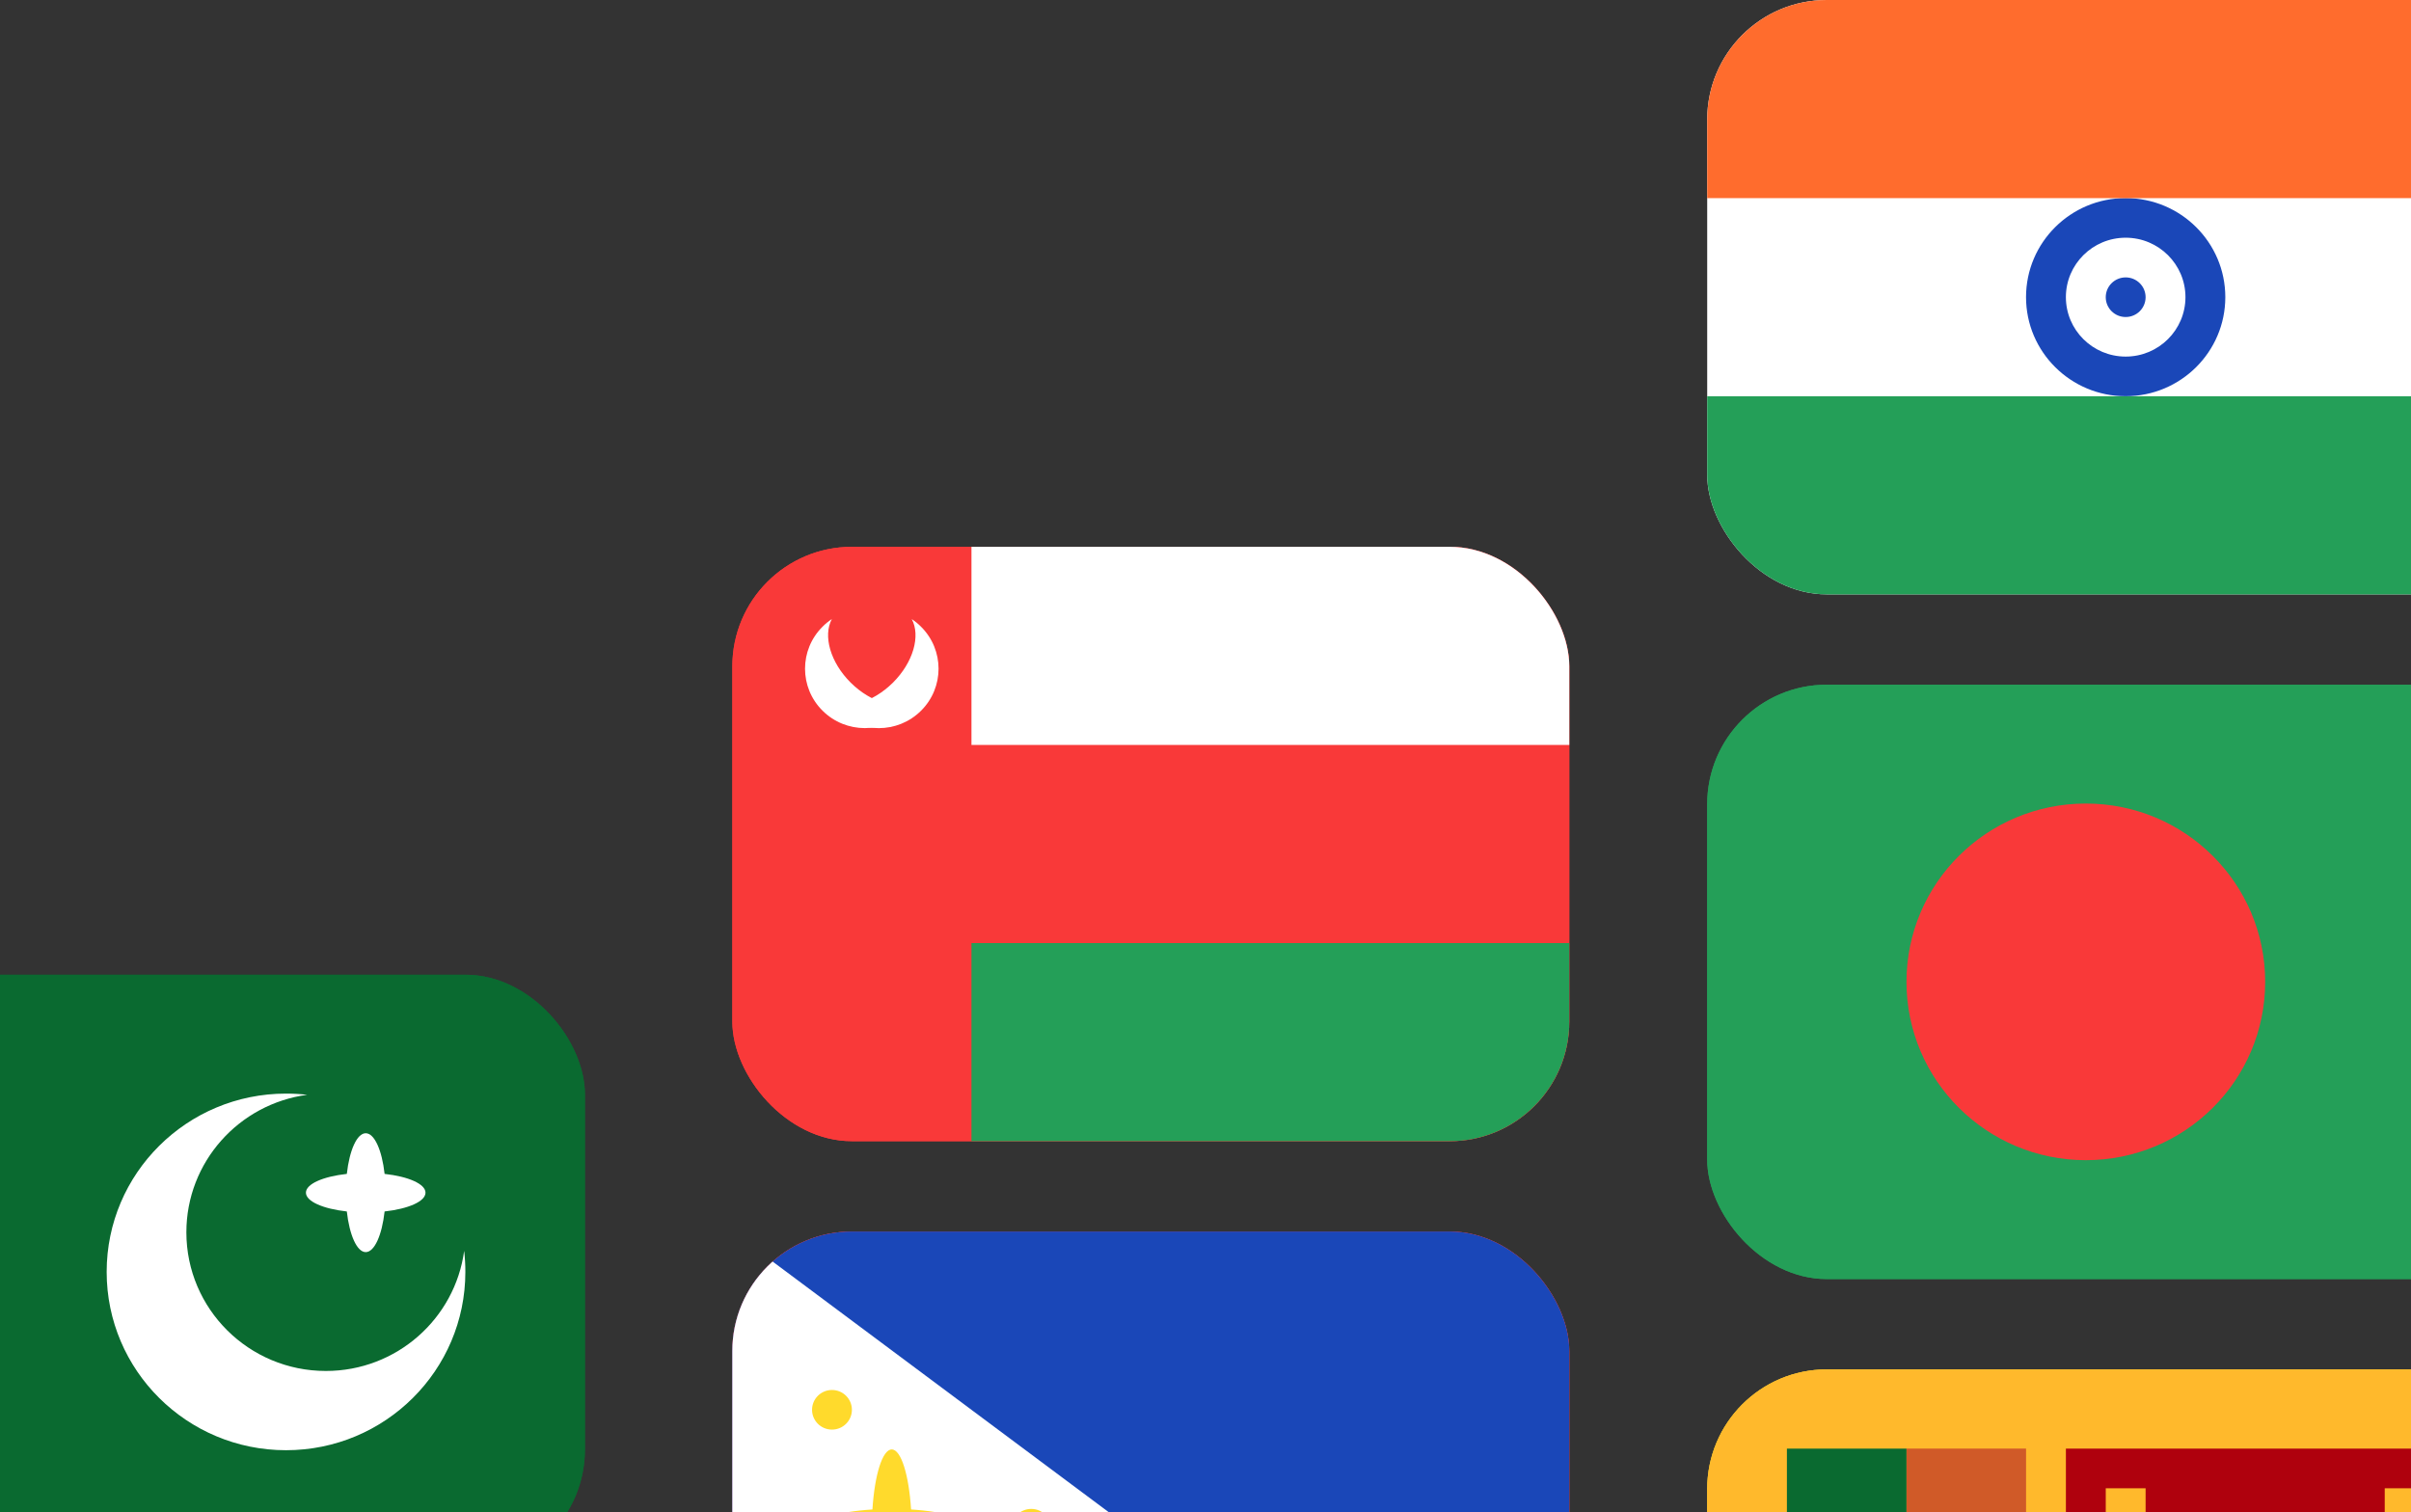 <svg xmlns:xlink="http://www.w3.org/1999/xlink" xmlns="http://www.w3.org/2000/svg" width="507" height="318" viewBox="0 0 507 318" fill="none">
<rect x="0" y="0" width="507" height="318" fill="#333333" stroke="none"/>
<g clip-path="url(#clip0_456_18507)">
<rect x="359" width="176" height="125" rx="25.143" fill="white"/>
<path fill-rule="evenodd" clip-rule="evenodd" d="M359 83.334H535V125.001H359V83.334Z" fill="#249F58"/>
<path fill-rule="evenodd" clip-rule="evenodd" d="M446.999 83.327C458.565 83.327 467.952 73.993 467.952 62.493C467.952 50.993 458.565 41.66 446.999 41.66C435.434 41.66 426.047 50.993 426.047 62.493C426.047 73.993 435.434 83.327 446.999 83.327ZM446.999 74.993C453.939 74.993 459.571 69.394 459.571 62.493C459.571 55.593 453.939 49.993 446.999 49.993C440.06 49.993 434.428 55.593 434.428 62.493C434.428 69.394 440.06 74.993 446.999 74.993Z" fill="#1A47B8"/>
<path d="M446.999 66.673C449.313 66.673 451.19 64.808 451.19 62.507C451.19 60.205 449.313 58.34 446.999 58.34C444.685 58.34 442.809 60.205 442.809 62.507C442.809 64.808 444.685 66.673 446.999 66.673Z" fill="#1A47B8"/>
<path fill-rule="evenodd" clip-rule="evenodd" d="M359 0H535V41.667H359V0Z" fill="#FF6C2D"/>
</g>
<g clip-path="url(#clip1_456_18507)">
<rect x="154" y="115" width="176" height="125" rx="25.143" fill="#F93939"/>
<path d="M313.238 115H170.762C161.505 115 154 122.462 154 131.667V223.333C154 232.538 161.505 240 170.762 240H313.238C322.495 240 330 232.538 330 223.333V131.667C330 122.462 322.495 115 313.238 115Z" fill="#F93939"/>
<path fill-rule="evenodd" clip-rule="evenodd" d="M204.285 198.334H329.999V240.001H204.285V198.334Z" fill="#249F58"/>
<path fill-rule="evenodd" clip-rule="evenodd" d="M204.284 115H329.998V156.667H204.284V115ZM192.349 147.525C191.888 148.217 191.36 148.858 190.757 149.467C185.837 154.35 177.875 154.35 172.972 149.467C168.061 144.592 168.061 136.675 172.972 131.8C173.576 131.183 174.23 130.658 174.925 130.2C173.04 133.7 174.59 139.3 178.898 143.575C183.206 147.842 188.829 149.392 192.358 147.517L192.349 147.525Z" fill="white"/>
<path fill-rule="evenodd" clip-rule="evenodd" d="M174.305 147.532C174.766 148.224 175.294 148.865 175.898 149.474C180.817 154.357 188.779 154.357 193.682 149.474C198.593 144.599 198.593 136.682 193.682 131.807C193.079 131.19 192.425 130.665 191.729 130.207C193.615 133.707 192.064 139.307 187.757 143.582C183.449 147.849 177.825 149.399 174.297 147.524L174.305 147.532Z" fill="white"/>
</g>
<g clip-path="url(#clip2_456_18507)">
<rect x="-53" y="205" width="176" height="125" rx="25.143" fill="#0A6A30"/>
<path d="M106.238 205H-36.238C-45.495 205 -53 212.462 -53 221.667V313.333C-53 322.538 -45.495 330 -36.238 330H106.238C115.495 330 123 322.538 123 313.333V221.667C123 212.462 115.495 205 106.238 205Z" fill="#0A6A30"/>
<path fill-rule="evenodd" clip-rule="evenodd" d="M80.877 254.783C80.324 259.75 78.749 263.333 76.905 263.333C75.061 263.333 73.485 259.75 72.932 254.783C67.937 254.233 64.333 252.667 64.333 250.833C64.333 249 67.937 247.433 72.932 246.883C73.485 241.917 75.061 238.333 76.905 238.333C78.749 238.333 80.324 241.917 80.877 246.883C85.872 247.433 89.476 249 89.476 250.833C89.476 252.667 85.872 254.233 80.877 254.783ZM-53 205H-2.714V330H-53V205Z" fill="white"/>
<path fill-rule="evenodd" clip-rule="evenodd" d="M97.607 263.063C97.774 264.521 97.858 265.996 97.858 267.496C97.858 288.204 80.971 304.996 60.144 304.996C39.317 304.996 22.43 288.204 22.43 267.496C22.43 246.788 39.317 229.996 60.144 229.996C61.653 229.996 63.136 230.079 64.603 230.246C50.254 232.163 39.192 244.388 39.192 259.163C39.192 275.271 52.325 288.329 68.525 288.329C83.393 288.329 95.679 277.329 97.607 263.063Z" fill="white"/>
</g>
<g clip-path="url(#clip3_456_18507)">
<rect x="359" y="144" width="176" height="125" rx="25.143" fill="#249F58"/>
<path d="M518.238 144H375.762C366.505 144 359 151.462 359 160.667V252.333C359 261.538 366.505 269 375.762 269H518.238C527.495 269 535 261.538 535 252.333V160.667C535 151.462 527.495 144 518.238 144Z" fill="#249F58"/>
<path d="M438.621 243.996C459.45 243.996 476.335 227.207 476.335 206.496C476.335 185.785 459.45 168.996 438.621 168.996C417.792 168.996 400.906 185.785 400.906 206.496C400.906 227.207 417.792 243.996 438.621 243.996Z" fill="#F93939"/>
</g>
<g clip-path="url(#clip4_456_18507)">
<rect x="154" y="259" width="176" height="125" rx="25.143" fill="#F93939"/>
<path d="M313.238 259H170.762C161.505 259 154 266.462 154 275.667V367.333C154 376.538 161.505 384 170.762 384H313.238C322.495 384 330 376.538 330 367.333V275.667C330 266.462 322.495 259 313.238 259Z" fill="#F93939"/>
<path fill-rule="evenodd" clip-rule="evenodd" d="M154 259H330V325.667H154V259Z" fill="#1A47B8"/>
<path fill-rule="evenodd" clip-rule="evenodd" d="M154 259V384.275L237.81 321.5L154 259Z" fill="white"/>
<path d="M216.858 325.673C219.173 325.673 221.049 323.808 221.049 321.507C221.049 319.205 219.173 317.34 216.858 317.34C214.544 317.34 212.668 319.205 212.668 321.507C212.668 323.808 214.544 325.673 216.858 325.673Z" fill="#FFDA2C"/>
<path fill-rule="evenodd" clip-rule="evenodd" d="M191.588 325.542C198.88 325.084 204.286 323.459 204.286 321.501C204.286 319.551 198.88 317.917 191.588 317.459C191.127 310.209 189.493 304.834 187.524 304.834C185.562 304.834 183.92 310.209 183.459 317.459C176.167 317.917 170.762 319.542 170.762 321.501C170.762 323.451 176.167 325.084 183.459 325.542C183.911 332.792 185.554 338.167 187.524 338.167C189.485 338.167 191.127 332.792 191.588 325.542V325.542Z" fill="#FFDA2C"/>
<path d="M174.952 300.661C177.267 300.661 179.143 298.796 179.143 296.495C179.143 294.194 177.267 292.328 174.952 292.328C172.638 292.328 170.762 294.194 170.762 296.495C170.762 298.796 172.638 300.661 174.952 300.661Z" fill="#FFDA2C"/>
</g>
<g clip-path="url(#clip5_456_18507)">
<rect x="359" y="288" width="176" height="125" rx="25.143" fill="#FFDA2C"/>
<rect x="359" y="288" width="176" height="125" fill="#FFDA2C"/>
<rect opacity="0.3" x="359" y="288" width="176" height="125" fill="#FF6C2D"/>
<path fill-rule="evenodd" clip-rule="evenodd" d="M434.43 304.664H518.239V396.331H434.43V304.664ZM464.056 376.464L464.543 376.098L464.744 376.464C465.02 376.964 465.783 376.948 466.286 376.464L466.68 376.073L467.015 376.448C467.434 376.948 468.222 376.948 468.725 376.448C469.093 376.098 469.144 376.089 469.378 376.364C469.512 376.514 469.923 376.698 470.283 376.756C470.937 376.873 470.954 376.864 471.331 376.106C471.666 375.473 471.708 375.223 471.633 374.606C471.583 374.189 471.524 373.539 471.507 373.148C471.49 372.431 471.49 372.423 472.278 372.064C472.697 371.864 473.2 371.598 473.393 371.464C473.703 371.248 474.566 369.906 474.566 369.631C474.566 369.564 474.231 369.464 473.812 369.398C472.178 369.148 471.901 367.981 472.974 365.814C474.709 362.298 475.756 358.856 475.765 356.664C475.765 355.689 475.807 355.356 475.907 355.581C476.293 356.439 475.597 360.081 474.541 362.706L474.122 363.764L474.524 363.639C474.742 363.556 476.058 362.831 477.432 362.006C481.204 359.756 482.503 359.306 484.95 359.439C486.995 359.556 487.867 360.081 489.308 362.089C490.079 363.148 490.817 363.906 492.158 365.023C495.041 367.406 495.158 367.606 495.292 370.406C495.435 373.239 495.376 373.406 493.742 373.873C492.359 374.273 491.479 375.123 491.253 376.314C491.135 376.956 491.395 376.981 492.091 376.381L492.594 375.948L492.828 376.381C493.13 376.964 493.767 376.964 494.295 376.381L494.689 375.964L495.091 376.381C495.728 377.048 496.575 376.898 496.809 376.048C496.851 375.898 496.977 375.948 497.228 376.231C497.689 376.764 498.871 376.998 499.005 376.564C499.055 376.414 498.955 376.023 498.795 375.698C498.108 374.331 497.89 373.673 497.874 372.931C497.874 371.898 498.1 371.398 498.997 370.548C500.086 369.523 500.421 368.214 499.6 368.214C499.097 368.214 498.578 367.606 498.259 366.631C497.589 364.673 497.714 362.464 498.712 358.798C499.717 355.048 499.835 354.381 499.843 351.881C499.843 349.856 499.818 349.506 499.466 348.398C499.256 347.731 498.821 346.714 498.511 346.164L497.949 345.164L498.678 344.348C500.916 341.898 500.463 337.881 497.756 336.348C496.943 335.864 496.734 335.823 495.292 335.848C494.421 335.848 493.113 335.998 492.359 336.181C491.588 336.348 490.297 336.498 489.409 336.498C488.001 336.498 487.766 336.464 487.23 336.081C486.66 335.681 486.559 335.498 486.45 334.581C486.434 334.381 486.333 334.198 486.232 334.164C486.04 334.081 485.143 335.081 485.026 335.548C484.959 335.764 484.9 335.748 484.715 335.464C484.59 335.256 484.414 334.798 484.322 334.448C484.095 333.548 484.372 332.864 485.16 332.364L485.788 331.981L485.436 331.681C484.682 331.064 483.4 331.481 482.939 332.514C482.805 332.789 482.662 333.031 482.62 333.031C482.578 333.031 482.327 332.756 482.067 332.423C481.095 331.173 481.43 329.306 482.738 328.731C483.425 328.431 484.037 328.664 484.162 329.273C484.355 330.206 484.967 328.981 484.858 327.873C484.774 327.139 484.774 327.106 485.168 327.106C485.704 327.106 486.844 328.039 487.205 328.773C487.624 329.606 487.582 330.939 487.121 331.923L486.786 332.698L487.238 332.581C487.909 332.398 488.579 331.831 488.914 331.164C489.266 330.448 489.308 329.056 488.998 328.298C488.688 327.573 488.722 327.464 489.166 327.714C489.937 328.131 490.339 328.581 490.649 329.381C490.934 330.089 490.951 330.264 490.8 331.006C490.716 331.464 490.507 332.064 490.347 332.339C490.096 332.781 490.096 332.856 490.289 332.856C490.649 332.856 491.42 332.398 491.688 332.023C491.823 331.823 492.024 331.356 492.133 330.956L492.325 330.256L492.552 330.789C492.87 331.539 493.474 332.231 494.228 332.656C495.041 333.123 495.376 333.156 494.957 332.723C494.672 332.431 494.144 330.389 494.303 330.198C494.387 330.081 495.493 331.198 496.734 332.681C497.924 334.098 498.661 334.548 499.751 334.548C501.151 334.548 501.955 332.948 501.343 331.439C500.966 330.556 500.153 330.439 499.684 331.189C499.466 331.539 499.407 331.814 499.466 332.173C499.55 332.623 499.516 332.673 499.215 332.673C498.795 332.673 498.008 332.006 496.6 330.439C494.446 328.064 491.823 326.048 489.937 325.314C488.722 324.831 486.132 324.648 484.908 324.948C483.567 325.264 481.975 326.281 481.12 327.364C479.595 329.281 479.578 331.823 481.061 334.148L481.48 334.814L481.195 335.398C480.776 336.264 480.81 337.423 481.279 338.273C481.489 338.648 481.698 338.956 481.749 338.956C481.799 338.956 481.849 338.706 481.866 338.414C481.908 337.664 482.151 337.164 482.57 336.973C482.939 336.789 483.182 336.873 484.9 337.773C486.702 338.731 489.66 338.789 492.811 337.939C494.362 337.539 496.181 337.564 496.985 338.006C498.452 338.823 498.795 340.939 497.714 342.548C497.245 343.231 496.792 343.514 495.284 344.064C494.127 344.481 493.859 344.514 491.236 344.481C488.998 344.448 488.194 344.506 487.28 344.756C486.291 345.031 485.688 345.056 482.771 344.964L479.402 344.848L479.779 345.264C479.98 345.481 480.282 345.764 480.424 345.873C480.676 346.056 480.676 346.081 480.29 346.264C480.064 346.381 479.578 346.464 479.201 346.464H478.505L478.421 347.248C478.371 347.681 478.371 348.164 478.421 348.356C478.505 348.631 478.48 348.664 478.254 348.564C478.12 348.481 477.717 348.356 477.365 348.256C477.013 348.156 476.544 347.964 476.318 347.814C475.932 347.564 475.899 347.564 475.748 347.898C475.631 348.198 474.457 349.348 474.281 349.348C474.256 349.348 474.223 349.123 474.197 348.848C474.197 348.581 474.03 347.873 473.829 347.281C473.644 346.698 473.443 346.048 473.393 345.848C473.309 345.548 473.284 345.531 473.183 345.764C473.125 345.906 473.032 346.306 472.982 346.656C472.94 346.989 472.764 347.573 472.597 347.906L472.295 348.523L472.102 347.989C471.901 347.423 471.557 346.823 471.432 346.823C471.39 346.823 471.314 347.014 471.264 347.239C471.18 347.698 470.367 348.989 470.175 348.989C470.091 348.989 470.032 348.623 470.032 348.181C470.032 347.731 469.973 347.373 469.89 347.373C469.823 347.373 469.755 347.481 469.755 347.623C469.755 347.956 469.06 348.981 468.834 348.981C468.725 348.981 468.565 349.098 468.465 349.248C468.213 349.631 468.004 349.581 468.104 349.164C468.163 348.956 468.13 348.498 468.037 348.123L467.811 347.248C467.778 347.114 467.535 347.148 467.007 347.373C466.152 347.731 465.867 347.673 466.303 347.206C466.47 347.039 466.722 346.473 466.847 345.939C466.981 345.406 467.183 344.939 467.3 344.881C467.451 344.831 467.442 344.906 467.258 345.231C467.132 345.464 467.023 345.781 467.023 345.931C467.023 346.081 466.914 346.431 466.797 346.723C466.68 347.023 466.604 347.281 466.629 347.306C466.663 347.348 466.981 347.189 467.35 346.956L468.021 346.539V346.914C468.021 347.123 468.104 347.664 468.188 348.131L468.373 348.964L468.825 348.689C469.286 348.406 469.73 347.398 469.73 346.623C469.73 346.223 469.898 346.289 469.965 346.706L470.2 347.706L470.401 348.489L470.711 347.989C470.879 347.714 471.105 347.181 471.197 346.798C471.365 346.148 471.599 345.864 471.599 346.339C471.599 346.689 472.32 347.923 472.454 347.823C472.521 347.773 472.655 347.306 472.747 346.789C472.949 345.706 473.267 344.973 473.477 345.123C473.56 345.189 473.577 345.289 473.535 345.373C473.502 345.456 473.661 346.164 473.904 346.939C474.155 347.714 474.407 348.498 474.449 348.673C474.533 348.964 474.616 348.923 475.136 348.314C475.471 347.939 475.756 347.523 475.79 347.381C475.84 347.181 475.915 347.189 476.209 347.431C476.628 347.781 478.053 348.348 478.162 348.198C478.203 348.148 478.245 347.656 478.245 347.114L478.271 346.114L478.69 346.223C478.916 346.289 479.385 346.281 479.737 346.223L480.374 346.098L479.813 345.581C479.503 345.298 479.184 344.931 479.109 344.764C479.025 344.598 478.74 344.431 478.438 344.406C477.575 344.306 476.058 343.181 476.058 342.656C476.058 342.548 476.267 342.714 476.527 343.031C477.097 343.714 477.885 344.148 478.572 344.148H479.092L478.773 343.598C478.589 343.264 478.421 342.664 478.379 342.156C478.321 341.364 478.254 341.239 477.625 340.656C477.248 340.306 476.77 339.781 476.578 339.489L476.226 338.964L476.041 339.589C475.941 339.939 475.815 340.214 475.773 340.214C475.723 340.214 475.522 340.014 475.354 339.773C475.161 339.523 474.968 339.323 474.935 339.323C474.876 339.323 474.717 339.656 474.558 340.073L474.281 340.798L474.063 340.381C473.938 340.131 473.661 339.731 473.435 339.464C473.208 339.181 473.083 338.964 473.167 338.964C473.25 338.964 473.535 339.248 473.795 339.589L474.273 340.223L474.466 339.756C474.575 339.489 474.616 339.064 474.566 338.723C474.482 338.223 474.499 338.206 474.65 338.514C474.734 338.714 475.01 339.098 475.262 339.348L475.714 339.848L476.024 339.098C476.335 338.348 476.343 338.348 476.477 338.781C476.67 339.381 478.027 340.864 479.184 341.714C479.352 341.848 479.285 341.381 478.958 340.339C478.874 340.064 478.79 339.564 478.79 339.231C478.79 338.731 478.69 338.506 478.203 338.023C477.516 337.323 477.298 336.831 477.164 335.706C477.114 335.248 476.997 334.739 476.896 334.581C476.754 334.331 476.728 334.473 476.77 335.314C476.787 335.898 476.728 336.598 476.636 336.898L476.469 337.431L476.335 336.981C476.251 336.731 475.941 336.314 475.622 336.023C475.287 335.748 475.077 335.473 475.119 335.414C475.161 335.364 475.496 335.614 475.848 335.981C476.393 336.539 476.519 336.598 476.586 336.356C476.67 336.064 476.586 334.806 476.418 333.939C476.335 333.489 476.335 333.489 476.754 334.023C477.055 334.439 477.215 334.906 477.34 335.739C477.508 336.798 477.592 336.989 478.329 337.823C478.773 338.348 479.167 338.739 479.184 338.706C479.218 338.673 479.268 337.339 479.31 335.748C479.394 332.706 479.31 331.981 478.748 331.039L478.463 330.556L478.907 329.914C479.494 329.081 479.762 328.414 479.88 327.498L479.98 326.748L479.477 327.389C479.058 327.906 478.866 328.023 478.388 328.023C477.91 328.023 477.717 327.923 477.407 327.464C477.022 326.923 476.335 326.406 475.681 326.148C475.429 326.064 475.346 326.098 475.346 326.314C475.346 326.481 475.22 326.931 475.052 327.331L474.759 328.064L474.139 327.248C473.753 326.748 473.301 326.364 472.965 326.248C472.102 325.948 472.06 325.973 472.06 326.831C472.06 328.106 471.641 328.348 470.887 327.498C470.325 326.831 469.848 326.698 468.767 326.856L467.928 326.981L468.096 327.481C468.213 327.898 468.18 328.064 467.912 328.539C467.476 329.306 466.906 329.639 466.034 329.639C465.632 329.639 465.129 329.748 464.911 329.889C464.702 330.014 464.174 330.173 463.738 330.223C463.302 330.281 462.841 330.389 462.707 330.448C462.506 330.548 462.481 330.464 462.539 329.848C462.648 328.898 462.154 328.206 461.366 328.206C460.36 328.206 459.899 329.398 460.293 330.973C460.368 331.239 460.442 331.649 460.493 331.931L460.511 332.031C460.57 332.323 461.014 333.098 461.584 333.839C462.12 334.556 462.623 335.298 462.707 335.489C462.791 335.681 463.067 335.989 463.319 336.173L463.78 336.506L463.721 335.864C463.654 335.148 463.771 335.031 464.056 335.531C464.165 335.723 464.425 336.014 464.643 336.198C464.978 336.464 465.037 336.473 465.037 336.231C465.037 336.064 465.104 335.731 465.188 335.448L465.355 334.948L465.607 335.631C465.758 336.006 466.244 336.864 466.68 337.548C467.535 338.839 468.054 340.298 467.786 340.631C467.677 340.773 467.384 340.756 466.78 340.598C466.303 340.481 465.716 340.414 465.473 340.456C464.97 340.539 464.945 340.456 465.247 339.956C465.565 339.431 465.515 339.348 464.886 339.348C464.157 339.348 462.355 338.881 461.659 338.514C460.989 338.181 460.821 338.264 460.629 339.098L460.268 340.639L460.075 341.473L460.805 341.389C461.207 341.331 461.727 341.223 461.953 341.123C462.187 341.039 462.397 340.989 462.422 341.014C462.447 341.048 462.338 341.381 462.196 341.748L461.911 342.414L462.372 342.298C462.623 342.231 463 342.064 463.21 341.931C463.579 341.698 463.604 341.714 463.897 342.323C464.249 343.073 464.534 343.048 464.593 342.239C464.66 341.423 464.869 341.548 465.263 342.639C465.624 343.689 466.018 344.056 466.085 343.439C466.11 343.239 466.303 342.898 466.529 342.689C466.973 342.273 467.308 342.406 467.493 343.056C467.702 343.723 467.258 344.423 465.984 345.456C463.386 347.523 461.894 350.356 461.458 353.956C461.073 357.206 462.28 360.573 464.702 362.989C465.858 364.156 467.702 365.364 467.585 364.906C467.099 362.923 467.115 359.156 467.618 358.514C467.702 358.414 467.669 358.806 467.56 359.381C467.157 361.531 467.333 363.239 468.373 367.248C469.295 370.881 469.177 372.431 467.853 373.448C467.434 373.781 467.149 373.831 466.009 373.814C464.769 373.798 464.635 373.831 464.232 374.248C463.847 374.664 463.352 375.998 463.352 376.614C463.352 376.948 463.629 376.906 464.191 376.481L464.056 376.464ZM454.67 369.798C454.804 369.573 454.904 369.214 454.904 369.006C454.904 368.689 455.013 368.606 455.55 368.506L456.195 368.389L455.776 367.931C455.256 367.398 455.206 366.981 455.659 366.981C456.103 366.981 456.866 366.364 456.983 365.898C457.042 365.698 457.008 365.414 456.916 365.264C456.664 364.889 456.187 364.948 456.103 365.364C456.002 365.814 455.851 365.823 455.491 365.364C454.955 364.698 454.938 363.298 455.466 362.481C455.701 362.098 455.701 362.064 455.382 361.681C455.047 361.248 454.795 360.406 454.963 360.206C455.013 360.148 455.282 360.206 455.55 360.323C455.952 360.489 456.111 360.506 456.271 360.323C456.773 359.823 456.229 359.156 455.432 359.306C455.122 359.364 454.997 359.306 454.946 359.089C454.913 358.923 454.636 358.698 454.318 358.589C453.765 358.406 453.756 358.423 453.756 358.923C453.756 359.481 453.505 359.589 453.061 359.231C452.683 358.939 452.323 359.164 452.323 359.689C452.323 360.173 452.7 360.414 453.362 360.356C453.865 360.314 453.89 360.823 453.404 361.539L453.052 362.064L453.329 362.589C453.748 363.364 453.706 364.656 453.245 365.298L452.91 365.798L452.675 365.398C452.357 364.839 451.921 364.881 451.795 365.481C451.711 365.873 451.795 366.048 452.155 366.464C452.407 366.739 452.767 366.964 452.96 366.964C453.446 366.964 453.429 367.464 452.927 367.981L452.533 368.381L453.153 368.506C453.488 368.573 453.756 368.706 453.756 368.798C453.756 369.131 454.175 370.198 454.318 370.198C454.402 370.198 454.569 370.031 454.678 369.806L454.67 369.798ZM456.79 351.714C458.181 350.906 458.299 348.848 456.991 348.298C456.447 348.081 456.103 348.214 455.902 348.689C455.734 349.064 455.843 349.739 456.069 349.739C456.136 349.739 456.195 349.856 456.195 350.006C456.195 350.723 454.075 351.048 453.211 350.464C452.91 350.256 452.792 349.731 453.044 349.731C453.211 349.731 453.354 349.181 453.262 348.798C453.128 348.281 452.725 348.098 452.155 348.298C450.856 348.748 450.898 350.764 452.214 351.631C453.304 352.323 455.684 352.364 456.807 351.714H456.79ZM455.927 350.131C456.011 350.048 455.977 349.881 455.843 349.739C455.55 349.431 455.567 348.973 455.885 348.448C456.136 348.056 456.162 347.473 456.245 341.564C456.388 331.364 456.958 323.706 457.712 321.873C458.014 321.139 457.963 321.123 457.192 321.831C456.187 322.731 455.432 323.914 454.762 325.581C453.488 328.748 453.044 333.014 453.044 342.114C453.044 347.281 453.077 347.948 453.295 348.448C453.513 348.898 453.522 349.073 453.379 349.564C453.279 349.881 453.237 350.189 453.279 350.231C453.563 350.598 455.625 350.506 455.935 350.123L455.927 350.131ZM451.192 312.997H442.811V321.331H451.192V312.997ZM509.858 312.997H501.477V321.331H509.858V312.997ZM451.192 379.664H442.811V387.997H451.192V379.664ZM509.858 379.664H501.477V387.997H509.858V379.664Z" fill="#AF010D"/>
<path fill-rule="evenodd" clip-rule="evenodd" d="M400.906 304.664H426.049V396.331H400.906V304.664Z" fill="#FF6C2D"/>
<path opacity="0.2" fill-rule="evenodd" clip-rule="evenodd" d="M400.906 304.664H426.049V396.331H400.906V304.664Z" fill="#151515"/>
<path fill-rule="evenodd" clip-rule="evenodd" d="M375.762 304.664H400.905V396.331H375.762V304.664Z" fill="#0A6A30"/>
</g>
<defs>
<clipPath id="clip0_456_18507">
<rect x="359" width="176" height="125" rx="25.143" fill="white"/>
</clipPath>
<clipPath id="clip1_456_18507">
<rect x="154" y="115" width="176" height="125" rx="25.143" fill="white"/>
</clipPath>
<clipPath id="clip2_456_18507">
<rect x="-53" y="205" width="176" height="125" rx="25.143" fill="white"/>
</clipPath>
<clipPath id="clip3_456_18507">
<rect x="359" y="144" width="176" height="125" rx="25.143" fill="white"/>
</clipPath>
<clipPath id="clip4_456_18507">
<rect x="154" y="259" width="176" height="125" rx="25.143" fill="white"/>
</clipPath>
<clipPath id="clip5_456_18507">
<rect x="359" y="288" width="176" height="125" rx="25.143" fill="white"/>
</clipPath>
</defs>
</svg>